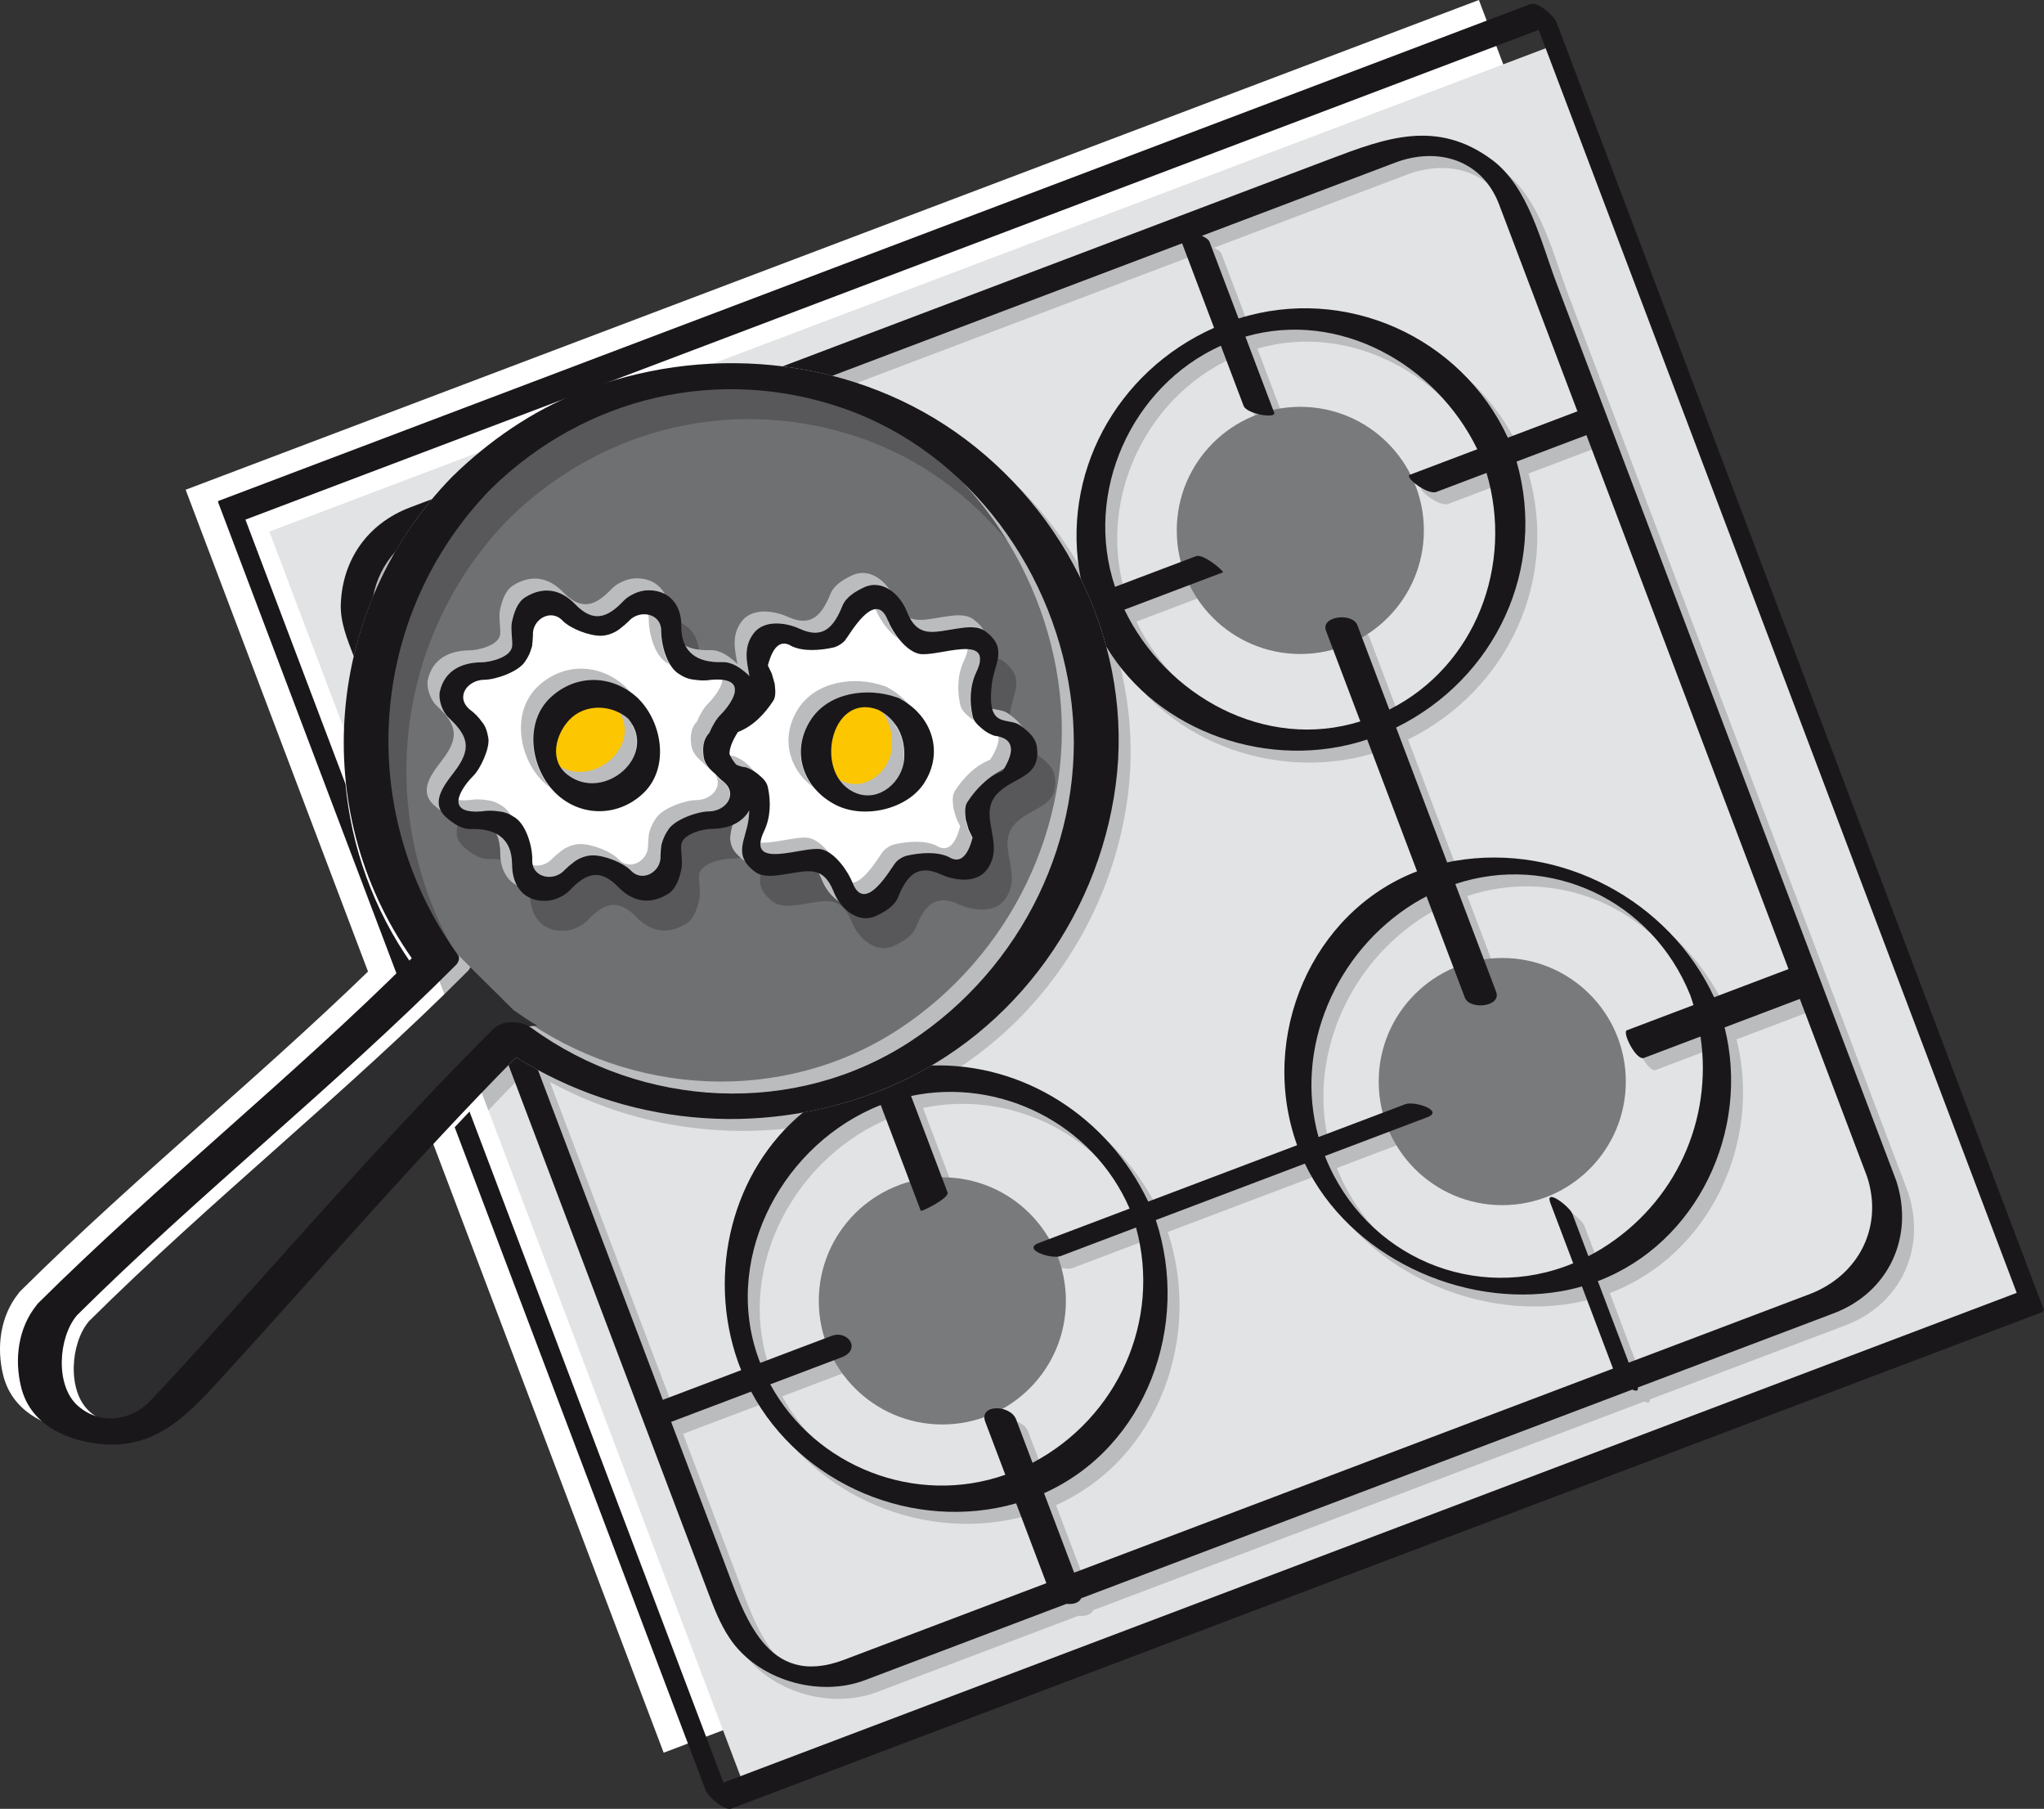 <?xml version="1.0" encoding="utf-8"?>
<!-- Generator: Adobe Illustrator 16.0.0, SVG Export Plug-In . SVG Version: 6.00 Build 0)  -->
<!DOCTYPE svg PUBLIC "-//W3C//DTD SVG 1.1//EN" "http://www.w3.org/Graphics/SVG/1.1/DTD/svg11.dtd">
<svg version="1.1" id="Layer_1" xmlns="http://www.w3.org/2000/svg" xmlns:xlink="http://www.w3.org/1999/xlink" x="0px" y="0px"
	 width="355.083px" height="314.149px" viewBox="0 0 355.083 314.149" enable-background="new 0 0 355.083 314.149"
	 xml:space="preserve">
<rect x="0" y="0" width="355.083" height="314.149" fill="#333333" stroke="none"/>
<g>
	<path fill="#FFFFFF" d="M186.987,277.258c-23.899,9.047-47.797,18.096-71.695,27.143c-18.928-49.992-37.854-99.984-56.78-149.979
		c-8.518-22.497-17.035-44.993-25.552-67.489c-0.23-0.611-0.462-1.223-0.693-1.834c-0.008-0.022-0.021-0.033-0.031-0.049
		c0.043-0.011,0.084-0.021,0.144-0.043c2.065-0.782,4.132-1.565,6.197-2.346c10.194-3.859,20.388-7.719,30.583-11.578
		C129.358,48.291,189.56,25.499,249.76,2.708L256.914,0c18.926,49.992,37.853,99.985,56.779,149.979
		c8.754,23.122,17.507,46.244,26.261,69.366C288.964,238.649,237.976,257.953,186.987,277.258z"/>
	<path fill="#FFFFFF" d="M162.805,72.912c-18.934-13.225-44.016-15.339-65.295-6.85c-8.28,3.303-15.702,8.435-22.06,14.644
		c-22.077,22.618-25.202,57.745-7.031,83.633c-20.881,20.799-44.017,39.191-64.921,59.932c-0.104,0.103-0.186,0.212-0.255,0.322
		c-3.206,3.953-3.896,9.415-2.682,14.27c1.504,6.021,6.915,8.833,12.621,9.703c10.638,1.621,16.413-5.002,22.794-11.997
		c16.789-18.403,33.071-37.29,50.574-55.024c18.757,11.752,41.953,14.002,62.803,5.96c22.488-8.673,38.178-29.499,41.344-53.188
		C193.889,110.431,182.329,86.55,162.805,72.912z"/>
	<path fill="#E2E3E4" d="M201.527,284.527c-23.899,9.048-47.798,18.096-71.695,27.144c-18.928-49.993-37.854-99.985-56.78-149.979
		c-8.518-22.496-17.035-44.993-25.551-67.488c-0.231-0.612-0.463-1.223-0.694-1.835c-0.008-0.022-0.021-0.033-0.031-0.048
		c0.043-0.011,0.084-0.021,0.144-0.044c2.065-0.781,4.131-1.564,6.197-2.347C63.31,86.07,73.504,82.211,83.7,78.353
		C143.899,55.561,204.1,32.77,264.3,9.979l7.153-2.709c18.926,49.993,37.853,99.985,56.779,149.979
		c8.754,23.122,17.507,46.244,26.262,69.367C303.504,245.92,252.516,265.224,201.527,284.527z"/>
	<g>
		<path fill="#BBBCBE" d="M78.337,175.652c2.168,5.728,4.336,11.455,6.505,17.183c1.848-1.934,3.703-3.861,5.575-5.772
			c7.54,19.917,15.08,39.834,22.621,59.75c4.003,10.575,8.007,21.15,12.011,31.726c1.068,2.822,2.06,5.46,3.754,8.015
			c4.839,7.291,15.455,10.38,23.504,7.332c11.68-4.422,23.361-8.845,35.043-13.267c1.121,0.138,2.197-0.17,2.541-0.962
			c31.915-12.083,63.831-24.166,95.748-36.248c0.628,0.3,1.072,0.287,0.963-0.365c7.765-2.941,15.53-5.88,23.296-8.82
			c3.578-1.354,7.155-2.708,10.731-4.062c9.598-3.634,14.036-13.345,10.864-23.015c-19.68-51.981-39.359-103.961-59.039-155.942
			c-2.68-7.079-4.852-16.694-11.228-21.405c-9.574-7.072-18.46-3.747-28.139-0.083c-29.645,11.224-59.289,22.447-88.934,33.67
			l-6.125,2.319c0.008,0.001,0.016,0.003,0.024,0.003c-7.824-0.982-15.816-0.63-23.571,0.991
			c-6.704,2.537-13.408,5.076-20.111,7.613c-4.989,2.922-9.586,6.504-13.728,10.549c-1.231,1.261-2.395,2.567-3.507,3.903
			c0.002-0.003,0.004-0.006,0.006-0.009c-1.273,0.482-2.546,0.964-3.818,1.446c-7.301,2.765-11.748,8.983-12.044,16.774
			c-0.121,3.17,1.138,6.179,2.256,9.092c0.003-0.01,0.005-0.02,0.009-0.031c-1.229,5.252-1.795,10.632-1.715,16.014
			c3.74,9.881,7.48,19.761,11.221,29.641c1.479,3.91,2.961,7.819,4.44,11.729c1.278-1.247,2.549-2.502,3.81-3.766
			c0.396-0.397,0.738-1.175,0.351-1.71c-0.014-0.019-0.026-0.039-0.04-0.058l2.178,2.158c-0.097,0.252-0.248,0.483-0.411,0.647
			C81.712,172.363,80.03,174.012,78.337,175.652z M66.896,105.654l0.004-0.008c0.542-2.879,1.865-5.567,3.843-7.742
			C69.285,100.416,68,103.004,66.896,105.654z M89.042,151.35c-0.052-0.385-0.083-0.782-0.085-1.195
			c-0.001-0.283-0.015-0.555-0.036-0.816c-0.008-0.093-0.023-0.177-0.033-0.267c-0.02-0.163-0.037-0.329-0.065-0.484
			c-0.019-0.105-0.046-0.203-0.067-0.305c-0.028-0.128-0.056-0.26-0.09-0.382c-0.031-0.11-0.07-0.211-0.106-0.316
			c-0.036-0.103-0.068-0.209-0.108-0.306c-0.045-0.11-0.098-0.21-0.146-0.314c-0.016-0.032-0.029-0.065-0.045-0.096
			c1.732,0.902,2.763,2.605,2.775,5.363c0.006,1.377,0.293,2.611,0.84,3.618C90.272,155.02,89.313,153.395,89.042,151.35z
			 M125.644,135.867c-0.542-0.392-1.014-0.853-1.452-1.345c-0.954-0.779-1.84-1.719-2.027-2.977c-0.3-2.02,0.15-3.25,0.982-4.152
			c0.541-1.277,1.273-2.48,1.889-3.072c0.691-0.669,2.381-2.635,2.545-4.174c4.52,0.511,0.736,5.051-0.394,6.143
			c-0.614,0.592-1.347,1.795-1.889,3.072c-0.831,0.902-1.282,2.132-0.981,4.151c0.187,1.259,1.073,2.198,2.027,2.978
			c0.438,0.492,0.91,0.953,1.451,1.345c2.546,2.185,0.388,5.149-2.594,5.164c-1.953,0.009-5.83,1.387-6.979,3.087
			c-0.696,1.032-0.908,1.522-1.265,2.752c-0.07,0.615-0.12,1.231-0.153,1.849c0.21,2.704-3.045,4.751-5.116,2.604
			c-1.389-1.438-4.61-2.648-6.627-2.659c-1.153-0.006-2.524,0.517-3.401,1.248c-0.513,0.389-1,0.807-1.463,1.253
			c-1.654,1.926-4.968,1.548-5.56-0.808c1.165,0.236,2.524-0.131,3.408-1.16c0.461-0.448,0.949-0.865,1.462-1.254
			c0.877-0.731,2.248-1.253,3.4-1.248c2.019,0.011,5.239,1.22,6.628,2.659c2.072,2.146,5.325,0.1,5.116-2.604
			c0.032-0.618,0.084-1.234,0.153-1.85c0.356-1.23,0.568-1.721,1.266-2.752c1.147-1.7,5.023-3.078,6.978-3.087
			C126.032,141.017,128.19,138.052,125.644,135.867z M131.48,151.601c-0.092-0.054-0.188-0.098-0.274-0.162
			c-0.18-0.133-0.329-0.264-0.484-0.395c-0.21-0.178-0.399-0.354-0.566-0.53c-0.002,0-0.002-0.001-0.003-0.003
			c-1.633-1.708-1.34-3.31-0.83-5.164c1.229-0.52,2.247-1.346,2.931-2.552c-0.021,0.426-0.052,0.848-0.093,1.248
			C131.846,147.104,130.195,149.317,131.48,151.601z M132.06,135.498c-0.128-0.048-0.254-0.098-0.382-0.147
			c-0.702-0.085-1.268-0.249-1.712-0.485c-0.453-0.54-0.794-1.068-1.045-1.602c0.196,0.043,0.382,0.092,0.604,0.119
			c0.128,0.048,0.254,0.098,0.382,0.147c0.582,0.239,1.114,0.555,1.596,0.947c0.533,0.446,1.065,0.894,1.429,1.464
			C132.656,135.773,132.366,135.624,132.06,135.498z M100.623,136.599c-0.514-0.401-0.902-0.858-1.203-1.346
			c5.952,3.335,13.797-3.468,10.323-9.352c0.522,0.273,1.019,0.598,1.467,0.985C116.528,133.266,106.959,141.557,100.623,136.599z
			 M97.76,123.17c-4.508,4.155-3.573,11.538,0.104,15.848c-0.659-0.463-1.287-0.999-1.864-1.625
			c-3.92-4.251-5.019-11.926-0.392-16.191c4.438-4.093,10.691-3.939,15.107,0.134c0.129,0.118,0.25,0.251,0.366,0.393
			c0.027,0.027,0.053,0.046,0.079,0.075c0.127,0.139,0.244,0.29,0.365,0.436C107.248,119.252,101.766,119.476,97.76,123.17z
			 M93.956,180.344c0.299-0.039,0.6-0.068,0.902-0.09c19.018,12.367,44.121,13.193,63.396,0.544
			c19.209-12.608,30.485-35.321,27.93-58.326c-1.038-9.343-4.199-18.409-9.085-26.385c0,0,0.001,0.001,0.001,0.001
			c-0.007-0.009-0.013-0.018-0.019-0.028c-0.408-0.665-0.828-1.32-1.261-1.97c-0.079-0.119-0.16-0.237-0.241-0.356
			c-0.368-0.547-0.746-1.088-1.131-1.623c-0.101-0.14-0.203-0.28-0.306-0.418c-0.383-0.524-0.775-1.042-1.177-1.554
			c-0.096-0.124-0.192-0.248-0.289-0.372c-0.458-0.576-0.924-1.142-1.4-1.701c-0.039-0.045-0.077-0.093-0.116-0.139
			c-0.698-0.813-1.422-1.605-2.161-2.382c10.68,10.161,17.621,24.238,19.262,39.004c2.556,23.004-8.721,45.718-27.93,58.325
			c-20.118,13.202-46.594,11.732-65.863-2.228C94.311,180.534,94.131,180.44,93.956,180.344z M155.665,121.21
			c0.13,0.03,0.251,0.069,0.354,0.12c0.154,0.059,0.277,0.134,0.385,0.216c1.352,0.737,2.499,1.68,3.407,2.766
			c-0.398-0.284-0.812-0.555-1.254-0.797c-0.108-0.082-0.232-0.157-0.386-0.216c-0.103-0.052-0.223-0.09-0.354-0.12
			c-5.082-1.779-11.856-0.875-14.957,4.014c-2.574,4.058-1.991,8.542,0.722,11.768c-4.444-3.146-6.03-8.763-2.875-13.736
			C143.807,120.336,150.582,119.433,155.665,121.21z M154.173,107.869c0.796-0.076,1.541,0.419,2.122,1.896
			c0.392,0.989,1.113,2.252,2.017,3.36C156.473,112.003,154.861,109.561,154.173,107.869z M171.037,126.428
			c0.073,0.331,0.216,0.609,0.382,0.872c-0.251-0.152-0.493-0.318-0.722-0.505c-0.775-0.65-1.58-1.283-1.812-2.336
			c-0.554-2.505-0.479-5.245,0.628-7.582c0.399-0.843,0.602-1.518,0.653-2.06c1.896,0.098,2.932,1.003,1.499,4.028
			C170.558,121.183,170.483,123.923,171.037,126.428z M168.442,111.229c-3.895,0.584-6.459,1.521-8.293-1.816
			c1.596,0.679,3.606,0.13,6.216-0.261c1.456-0.219,3.481-0.497,4.779,0.465c0.887,0.656,1.448,1.289,1.8,1.914
			C171.648,110.781,169.801,111.024,168.442,111.229z M164.72,148.926c1.874,1.198,3.259,0.086,4.155-3.335l-0.671-1.394
			c-0.182-0.591-0.351-1.185-0.51-1.783c-0.08-0.889-0.285-2.144,0.257-2.97c1.537-2.343,3.503-4.385,6.144-5.427
			c1.068-1.693,1.539-3.036,1.427-4.035c2.521,0.572,2.844,2.441,0.969,5.6c-0.142,0.078-0.282,0.16-0.426,0.239
			c-0.026,0.015-0.051,0.03-0.078,0.044c-0.184,0.103-0.367,0.206-0.551,0.315c-0.253,0.149-0.504,0.311-0.752,0.478
			c-0.072,0.049-0.143,0.099-0.213,0.149c-0.272,0.192-0.54,0.395-0.796,0.622c-0.034,0.03-0.062,0.061-0.095,0.092
			c-1.37,1.062-2.509,2.417-3.477,3.892c-0.542,0.827-0.337,2.082-0.258,2.97c0.16,0.597,0.33,1.191,0.511,1.783l0.671,1.394
			c-0.896,3.421-2.281,4.533-4.155,3.334c-2.104-0.967-5.007-0.704-7.203-0.221c-0.708,0.154-1.583,0.694-2.036,1.236
			c-0.798,0.953-5.252,9.048-7.425,3.537c-0.01-0.024-0.022-0.052-0.031-0.076c2.175-0.207,4.72-4.731,5.303-5.43
			c0.455-0.542,1.33-1.081,2.037-1.236C159.714,148.221,162.617,147.958,164.72,148.926z M174.431,125.133
			c0.944,0.241,2.002,0.265,2.784,0.842c0.09,0.065,0.18,0.135,0.271,0.202c0.779,0.585,1.59,1.26,2.11,2.103
			c-0.102-0.076-0.204-0.153-0.304-0.228C177.745,126.908,175.115,127.935,174.431,125.133z M155.391,125.809
			c2.736,1.743,3.973,4.704,3.767,7.971c-0.256,4.064-4.286,7.592-8.262,6.082c-1.308-0.497-2.3-1.342-3.014-2.378
			c0.271,0.152,0.556,0.293,0.861,0.409c3.976,1.51,8.007-2.018,8.262-6.081C157.147,129.572,156.618,127.472,155.391,125.809z
			 M147.809,158.648c-1.347-0.872-2.413-2.323-2.982-3.763c-0.176-0.443-0.36-0.82-0.551-1.166c1.033,0.439,1.896,1.389,2.628,3.243
			C147.13,157.536,147.439,158.108,147.809,158.648z M142.641,147.618c1.224,0.277,2.419,1.295,3.398,2.498
			c-0.406-0.248-0.824-0.435-1.246-0.529c-2.711-0.615-10.987,2.868-10.607-1.163C136.745,148.556,140.875,147.217,142.641,147.618z
			 M223.439,73.771c-1.669-4.409-3.338-8.817-5.007-13.224c16.303-4.712,33.13,4.808,40.278,19.554
			c-3.897,1.476-7.794,2.952-11.69,4.426c-1.056,0.401,3.053,3.569,4.575,2.993c2.909-1.101,5.816-2.202,8.726-3.304
			c4.754,16.06-1.946,33.564-16.891,41.102c-1.852-4.888-3.701-9.775-5.551-14.663c-0.851-2.243-6.421-1.594-5.445,0.982
			c1.985,5.243,3.97,10.486,5.956,15.729c-16.532,5.181-33.748-4.422-40.975-19.407c5.702-2.159,11.406-4.318,17.109-6.478
			c0.295-0.112-3.375-3.303-4.666-2.814c-4.692,1.777-9.384,3.553-14.076,5.329c-5.513-16.356,2.835-34.857,18.384-41.869
			l3.945,10.424C218.67,74.024,223.833,74.812,223.439,73.771z M194.251,114.347c0.001,0.005,0.003,0.01,0.005,0.015
			c8.994,15.048,28.644,21.693,45.323,16.151c2.89,7.629,5.777,15.259,8.666,22.889c-18.302,7.03-27.53,28.677-20.901,47.379
			c0.022,0.063,0.048,0.124,0.071,0.186c-8.625,3.267-17.248,6.531-25.873,9.797c-7.023-14.769-21.766-24.13-37.644-23.635
			c17.428-10.264,29.285-28.412,31.992-48.658C196.984,130.291,196.344,122.113,194.251,114.347z M261.989,174.34
			c-2.363-6.243-4.727-12.485-7.091-18.728c16.259-5.413,34.089,2.628,40.806,19.288c0.203,0.576,0.39,1.153,0.565,1.732
			c-3.856,1.459-7.712,2.919-11.567,4.379c-0.876,0.332,1.606,5.316,2.957,4.807c3.277-1.242,6.555-2.482,9.83-3.723
			c2.146,14.45-4.274,28.891-17.188,36.865c-0.753,0.465-1.517,0.884-2.284,1.282l-2.784-7.354
			c-0.483-1.277-4.854-4.601-3.826-1.887l3.967,10.481c-16.831,6.983-36.031-1.015-43.061-18.449
			c-0.026-0.062-0.045-0.125-0.07-0.187c5.938-2.248,11.875-4.496,17.812-6.744c2.938-1.111-2.216-2.869-3.861-2.247
			c-5.019,1.9-10.037,3.801-15.056,5.7c-4.321-15.431,3.012-32.205,16.579-40.583c0.718-0.443,1.445-0.845,2.175-1.227
			c2.22,5.857,4.438,11.716,6.654,17.574C257.395,177.565,262.963,176.917,261.989,174.34z M173.244,249.021
			c1.159,3.063,2.32,6.126,3.479,9.189c-15.562,5.474-33.036-1.39-40.834-15.706c4.136-1.565,8.273-3.132,12.41-4.698
			c3.444-1.305,1.146-4.818-1.809-3.699c-4.114,1.558-8.229,3.114-12.342,4.673c-6.773-17.247,3.041-36.726,19.314-44.107
			c0.536-0.243,1.073-0.47,1.615-0.682c2.316,6.12,4.633,12.241,6.951,18.362c0.092,0.24,5.029-2.205,4.659-3.184
			c-2.113-5.583-4.228-11.166-6.341-16.749c15.368-3.235,31.57,4.787,37.971,19.562c-5.271,1.996-10.541,3.991-15.811,5.986
			c-2.938,1.111,2.216,2.87,3.861,2.247c4.354-1.648,8.71-3.298,13.063-4.946c4.429,16.165-3.2,33.045-17.979,40.863
			c-0.946-2.506-1.896-5.012-2.845-7.517C177.609,245.975,172.065,245.908,173.244,249.021z M95.532,187.905
			c14.101,7.657,30.324,10.219,46.036,7.386c-12.259,10.094-16.766,27.848-11.271,43.35c0.168,0.472,0.351,0.934,0.536,1.395
			c-4.539,1.719-9.077,3.437-13.614,5.154C109.991,226.095,102.762,207,95.532,187.905z M170.881,281.945
			c-7.389,2.797-14.777,5.594-22.167,8.391c-13.507,5.114-17.338-7.754-20.886-17.123c-3.052-8.062-6.105-16.127-9.158-24.189
			c4.631-1.753,9.262-3.506,13.893-5.259c8.631,16.177,28.286,24.479,46.038,19.404c1.75,4.622,3.499,9.243,5.249,13.866
			C179.528,278.672,175.204,280.309,170.881,281.945z M268.26,245.078c-26.527,10.043-53.055,20.086-79.583,30.13
			c-1.741-4.601-3.484-9.201-5.226-13.801c17.794-7.975,25.467-29.145,19.418-47.438c8.628-3.267,17.256-6.533,25.885-9.8
			c7.701,16.071,27.177,25.154,44.467,22.175c1.258-0.218,2.479-0.507,3.67-0.848c1.802,4.756,3.604,9.513,5.403,14.269
			C277.616,241.537,272.939,243.308,268.26,245.078z M325.97,205.227c0.153,0.405,0.307,0.81,0.46,1.215
			c2.876,8.763-1.534,17.194-10.007,20.402c-3.053,1.156-6.106,2.312-9.16,3.469c-7.415,2.807-14.831,5.614-22.246,8.422
			c-1.787-4.718-3.573-9.438-5.36-14.156c17.29-6.57,26.514-26.163,22.016-44.066c4.355-1.648,8.712-3.298,13.067-4.947
			C318.484,185.452,322.227,195.34,325.97,205.227z M312.778,170.382c-4.309,1.631-8.617,3.263-12.926,4.895
			c-7.808-16.829-26.648-26.856-45.057-23.685c-0.445,0.076-0.879,0.175-1.317,0.268c-2.956-7.809-5.912-15.618-8.868-23.426
			c17.21-8.476,26.271-27.586,20.93-46.193c4.042-1.531,8.087-3.062,12.13-4.593C289.372,108.56,301.076,139.471,312.778,170.382z
			 M218.46,40.161c8.657-3.277,17.313-6.554,25.969-9.832c7.37-2.789,15.113-0.564,18.09,7.303c0.835,2.204,1.671,4.407,2.505,6.612
			c3.694,9.757,7.388,19.514,11.082,29.271c-4.03,1.524-8.06,3.052-12.09,4.576c-8.142-17.593-28.299-26.531-46.776-20.699
			c-1.678-4.433-3.356-8.866-5.035-13.3c-0.159-0.414-0.686-0.772-1.347-1.053L218.46,40.161z M146.672,67.34
			c20.253-7.667,40.506-15.335,60.76-23.003c1.85,4.892,3.702,9.782,5.553,14.672c-17.109,7.636-26.721,25.55-23.157,43.6
			l0.009,0.021c-4.951-10.123-12.475-19.022-21.839-25.562c-6.633-4.633-14.021-7.896-21.734-9.825
			C146.399,67.276,146.537,67.305,146.672,67.34z M121.542,114.382L121.542,114.382c1.095,0.463,2.426,0.652,3.941,0.609
			c1.667-0.048,3.099,0.983,4.28,2.006c0.162,0.141,0.295,0.284,0.424,0.427c-0.434-2.417-1.109-4.947,0.702-7.392
			c1.843-2.487,5.692-1.912,8.04-0.83c4.116,1.896,5.954-0.385,7.415-3.988c0.628-1.547,2.288-2.513,3.699-3.183
			c2.647-1.258,5.115,0.322,6.573,2.451c-1.301-0.844-2.865-1.149-4.496-0.374c-1.411,0.669-3.072,1.635-3.699,3.182
			c-1.462,3.604-3.299,5.884-7.415,3.988c-2.347-1.082-6.197-1.657-8.04,0.83c-1.812,2.445-1.136,4.975-0.702,7.392
			c-0.129-0.144-0.262-0.288-0.424-0.427c-1.182-1.023-2.613-2.055-4.28-2.007c-3.03,0.086-5.337-0.743-6.43-2.881
			C121.264,114.258,121.401,114.322,121.542,114.382z M117.731,117.069c-2.017-1.362-2.947-5.113-2.958-7.372
			c0.009-0.314-0.032-0.598-0.098-0.863c1.261,0.256,2.297,1.215,2.25,2.832c0.007,1.668,0.521,4.146,1.601,5.878
			C118.261,117.404,117.997,117.25,117.731,117.069z M81.569,135.34c-1.335,1.951-4.284,4.885-2.926,7.503
			c-0.386-0.272-0.753-0.566-1.096-0.864c-3.325-2.877,0.397-6.457,1.944-8.716c2.572-3.755,1.414-5.826-1.661-8.729
			c-0.968-0.913-1.73-3.086-1.423-4.434c0.825-3.619,3.76-5.059,7.276-5.074c1.283-0.006,5.104-0.801,5.285-2.825
			c0.097-1.098-0.296-3.034-0.024-4.235c0.335-1.483,0.884-3.341,2.279-4.218c3.095-1.947,6.144-1.46,8.677,1.165
			c3.114,3.227,5.537,2.5,8.436-0.568c0.889-0.941,2.566-1.714,3.853-1.807c2.521-0.182,4.393,0.895,5.38,2.706
			c-0.916-0.485-2.025-0.722-3.303-0.629c-1.286,0.092-2.964,0.866-3.852,1.806c-2.899,3.069-5.322,3.796-8.438,0.57
			c-2.533-2.626-5.581-3.113-8.676-1.166c-1.396,0.877-1.943,2.734-2.279,4.218c-0.272,1.202,0.121,3.138,0.024,4.235
			c-0.182,2.024-4.002,2.819-5.284,2.825c-3.518,0.016-6.452,1.455-7.277,5.074c-0.308,1.348,0.455,3.521,1.423,4.434
			C82.983,129.515,84.141,131.586,81.569,135.34z M81.731,141.016c0.516,0.059,1.132,0.067,1.88,0.01
			c1.001-0.163,2.002-0.159,3.001,0.011c1.109,0.1,1.93,0.488,2.82,1.09c0.517,0.349,0.966,0.875,1.353,1.491
			c-0.614-0.325-1.247-0.542-2.021-0.612c-0.999-0.17-2-0.174-3.002-0.011C82.478,143.247,81.597,142.273,81.731,141.016z"/>
		<path fill="#BBBCBE" d="M328.233,157.249c-18.927-49.994-37.854-99.986-56.779-149.979l-1.817,0.688
			c18.84,49.765,37.68,99.527,56.52,149.292c8.754,23.122,17.508,46.244,26.261,69.367
			c-50.988,19.304-101.978,38.607-152.967,57.911c-23.294,8.818-46.586,17.638-69.879,26.456c0.088,0.229,0.174,0.458,0.261,0.688
			c23.897-9.048,47.796-18.096,71.695-27.144c50.989-19.304,101.978-38.607,152.968-57.911
			C345.74,203.493,336.987,180.371,328.233,157.249z"/>
	</g>
	<circle fill="#797A7C" cx="225.89" cy="92.119" r="21.464"/>
	<circle fill="#797A7C" cx="260.971" cy="187.84" r="21.464"/>
	<circle fill="#797A7C" cx="163.704" cy="225.932" r="21.464"/>
	<g>
		<path fill="#1A171B" d="M355.082,227.55c-19.458-51.396-38.914-102.789-58.372-154.184c-8.777-23.186-17.557-46.372-26.333-69.558
			c-0.386-1.017-3.258-3.573-4.46-3.118c-51.083,19.34-102.166,38.68-153.25,58.019c-24.855,9.409-49.708,18.819-74.562,28.229
			c-0.181,0.022-0.25,0.122-0.21,0.298c10.416,27.513,20.833,55.027,31.249,82.541c0.793-0.778,1.604-1.539,2.393-2.323
			c-6.697-9.542-10.492-20.339-11.521-31.301c-5.556-14.676-11.113-29.353-16.669-44.027c-0.23-0.611-0.462-1.224-0.693-1.834
			c-0.009-0.023-0.021-0.034-0.032-0.049c0.043-0.011,0.085-0.021,0.144-0.044c2.066-0.781,4.132-1.564,6.198-2.347
			c10.194-3.859,20.389-7.718,30.583-11.577c60.2-22.792,120.401-45.583,180.601-68.375c2.385-0.902,4.77-1.805,7.153-2.708
			c18.927,49.993,37.854,99.985,56.78,149.979c8.754,23.122,17.508,46.244,26.262,69.367
			c-50.989,19.304-101.979,38.608-152.968,57.911c-23.899,9.048-47.797,18.096-71.695,27.144
			c-14.708-38.847-29.414-77.693-44.12-116.54c-0.86,0.904-1.717,1.813-2.572,2.722c5.76,15.215,11.521,30.43,17.28,45.645
			c8.778,23.186,17.558,46.372,26.335,69.559c0.384,1.016,3.256,3.572,4.458,3.117c51.085-19.34,102.167-38.68,153.251-58.02
			c24.854-9.408,49.709-18.818,74.562-28.229c0.102-0.038,0.098-0.158,0.027-0.322C355.02,227.559,355.089,227.569,355.082,227.55z"
			/>
		<g>
			<path fill="#1A171B" d="M329.417,205.068c-19.68-51.981-39.359-103.961-59.039-155.941c-2.68-7.08-4.852-16.695-11.229-21.405
				c-9.574-7.073-18.459-3.749-28.138-0.084c-29.645,11.223-59.289,22.447-88.934,33.67c-2.042,0.773-4.084,1.546-6.125,2.319
				c2.913,0.364,5.801,0.907,8.643,1.636c20.254-7.667,40.506-15.335,60.76-23.003c1.85,4.891,3.702,9.782,5.553,14.672
				c-17.108,7.636-26.722,25.55-23.157,43.6c1.844,3.769,3.336,7.703,4.428,11.753c8.995,15.047,28.645,21.693,45.324,16.151
				c2.89,7.63,5.777,15.26,8.667,22.89c-18.303,7.03-27.532,28.676-20.903,47.378c0.023,0.063,0.05,0.123,0.072,0.186
				c-8.625,3.266-17.248,6.531-25.873,9.797c-7.023-14.769-21.766-24.13-37.645-23.635c-2.963,1.744-6.083,3.27-9.351,4.529
				c-4.248,1.638-8.593,2.842-12.979,3.633c-12.26,10.093-16.767,27.848-11.271,43.351c0.168,0.472,0.351,0.934,0.536,1.396
				c-4.539,1.718-9.076,3.436-13.613,5.153c-7.229-19.095-14.458-38.19-21.688-57.283c-1.281-0.696-2.545-1.431-3.788-2.209
				c-0.446,0.451-0.883,0.912-1.326,1.365c7.539,19.917,15.08,39.833,22.621,59.75c4.004,10.575,8.007,21.151,12.011,31.726
				c1.067,2.822,2.06,5.46,3.754,8.014c4.839,7.292,15.455,10.38,23.504,7.334c11.68-4.423,23.362-8.846,35.043-13.268
				c1.121,0.138,2.197-0.17,2.54-0.961c31.916-12.084,63.832-24.167,95.749-36.249c0.628,0.3,1.072,0.286,0.963-0.365
				c7.765-2.94,15.53-5.88,23.296-8.82c3.578-1.354,7.155-2.708,10.73-4.062C328.15,224.449,332.589,214.738,329.417,205.068z
				 M210.127,42.017c-0.159-0.416-0.686-0.773-1.347-1.054l7.604-2.878c8.656-3.278,17.312-6.554,25.968-9.833
				c7.37-2.789,15.114-0.564,18.09,7.303c0.835,2.204,1.672,4.408,2.505,6.612c3.694,9.757,7.388,19.514,11.082,29.271
				c-4.03,1.525-8.06,3.051-12.089,4.576c-8.143-17.593-28.301-26.53-46.777-20.698C213.485,50.883,211.806,46.449,210.127,42.017z
				 M235.802,108.577c-0.851-2.242-6.421-1.594-5.445,0.982c1.985,5.243,3.97,10.486,5.956,15.729
				c-16.532,5.181-33.748-4.422-40.975-19.407c5.702-2.16,11.406-4.32,17.109-6.479c0.295-0.112-3.374-3.302-4.666-2.813
				c-4.692,1.776-9.383,3.552-14.076,5.328c-5.513-16.356,2.835-34.857,18.383-41.868l3.946,10.424
				c0.558,1.473,5.721,2.261,5.327,1.219c-1.669-4.409-3.338-8.817-5.006-13.225c16.303-4.712,33.13,4.809,40.277,19.554
				c-3.897,1.476-7.794,2.952-11.69,4.427c-1.056,0.4,3.053,3.568,4.575,2.992c2.909-1.101,5.816-2.202,8.725-3.304
				c4.755,16.059-1.945,33.563-16.89,41.102C239.501,118.353,237.651,113.465,235.802,108.577z M242.532,126.356
				c17.211-8.477,26.271-27.586,20.93-46.193c4.043-1.531,8.088-3.062,12.131-4.593c11.703,30.912,23.406,61.823,35.108,92.734
				c-4.309,1.631-8.617,3.263-12.926,4.895c-7.808-16.829-26.648-26.856-45.057-23.685c-0.446,0.076-0.88,0.175-1.317,0.269
				C248.446,141.975,245.489,134.164,242.532,126.356z M245.638,156.897c0.718-0.443,1.444-0.845,2.175-1.228
				c2.219,5.858,4.438,11.717,6.654,17.575c0.85,2.243,6.42,1.595,5.444-0.982c-2.364-6.243-4.728-12.485-7.091-18.728
				c16.259-5.414,34.088,2.627,40.806,19.288c0.203,0.576,0.391,1.153,0.565,1.732c-3.856,1.46-7.713,2.919-11.568,4.38
				c-0.875,0.331,1.607,5.316,2.958,4.805c3.277-1.241,6.555-2.481,9.831-3.723c2.145,14.451-4.275,28.892-17.189,36.866
				c-0.753,0.466-1.517,0.884-2.284,1.283l-2.784-7.354c-0.483-1.277-4.854-4.601-3.826-1.887l3.968,10.48
				c-16.832,6.985-36.032-1.014-43.062-18.448c-0.025-0.062-0.045-0.125-0.07-0.187c5.938-2.248,11.875-4.496,17.812-6.743
				c2.938-1.112-2.217-2.87-3.862-2.248c-5.018,1.9-10.038,3.801-15.056,5.7C224.738,182.05,232.071,165.275,245.638,156.897z
				 M151.387,192.596c0.535-0.243,1.073-0.47,1.613-0.682c2.317,6.12,4.634,12.241,6.952,18.361
				c0.092,0.241,5.028-2.205,4.659-3.183c-2.113-5.583-4.228-11.167-6.341-16.749c15.368-3.234,31.57,4.787,37.971,19.562
				c-5.271,1.994-10.541,3.99-15.812,5.985c-2.937,1.112,2.217,2.87,3.861,2.247c4.354-1.648,8.711-3.298,13.064-4.946
				c4.429,16.165-3.199,33.045-17.979,40.863c-0.947-2.506-1.897-5.012-2.846-7.517c-1-2.643-6.544-2.707-5.365,0.405
				c1.159,3.063,2.32,6.126,3.479,9.189c-15.562,5.474-33.036-1.39-40.834-15.706c4.137-1.565,8.273-3.132,12.411-4.697
				c3.443-1.306,1.145-4.819-1.811-3.7c-4.113,1.558-8.227,3.114-12.341,4.673C125.297,219.455,135.113,199.978,151.387,192.596z
				 M168.804,279.867c-7.388,2.798-14.777,5.595-22.167,8.393c-13.507,5.113-17.338-7.756-20.886-17.125
				c-3.052-8.062-6.105-16.125-9.158-24.188c4.631-1.753,9.262-3.506,13.893-5.259c8.631,16.177,28.286,24.479,46.038,19.404
				c1.75,4.622,3.499,9.244,5.25,13.865C177.451,276.595,173.126,278.231,168.804,279.867z M266.182,243.001
				c-26.526,10.043-53.054,20.086-79.582,30.13c-1.742-4.601-3.484-9.201-5.226-13.801c17.794-7.975,25.467-29.145,19.418-47.438
				c8.628-3.267,17.256-6.533,25.885-9.8c7.7,16.071,27.177,25.154,44.467,22.175c1.259-0.218,2.478-0.507,3.67-0.849
				c1.803,4.757,3.603,9.514,5.403,14.27C275.54,239.459,270.862,241.23,266.182,243.001z M314.346,224.767
				c-3.053,1.155-6.107,2.312-9.16,3.469c-7.415,2.807-14.831,5.614-22.246,8.422c-1.787-4.718-3.573-9.438-5.36-14.156
				c17.29-6.57,26.515-26.163,22.017-44.065c4.354-1.649,8.711-3.299,13.067-4.948c3.743,9.888,7.485,19.774,11.229,29.661
				c0.153,0.406,0.307,0.811,0.46,1.216C327.229,213.127,322.819,221.559,314.346,224.767z"/>
			<path fill="#1A171B" d="M64.823,103.569c0.542-2.879,1.865-5.567,3.843-7.742c1.853-3.189,3.985-6.252,6.4-9.148
				c-1.273,0.481-2.546,0.963-3.819,1.445c-7.3,2.764-11.747,8.983-12.043,16.774c-0.121,3.17,1.138,6.179,2.256,9.093
				C62.288,110.445,63.408,106.959,64.823,103.569z"/>
		</g>
	</g>
	<g>
		<g>
			<path fill="#6F7072" d="M184.106,120.395c-2.53-22.765-17.648-43.908-39.669-51.555c-21.646-7.518-44.816-2.045-61.168,13.927
				c-21.511,22.036-23.798,56.142-5.771,81.024l12.814,12.702c19.271,13.961,45.745,15.43,65.863,2.228
				C175.385,166.113,186.662,143.399,184.106,120.395z M171.599,135.351c-4.407,3.911,1.253,8.909-2.218,13.593
				c-1.844,2.488-5.691,1.912-8.041,0.831c-4.113-1.894-5.953,0.383-7.413,3.986c-0.626,1.548-2.288,2.514-3.698,3.184
				c-3.321,1.579-6.359-1.303-7.479-4.136c-1.863-4.719-4.545-3.627-8.842-2.982c-1.456,0.219-3.48,0.497-4.779-0.465
				c-4.117-3.048-1.523-5.57-1.124-9.473c0.042-0.401,0.072-0.822,0.094-1.249c-1.278,2.26-3.713,3.22-6.549,3.233
				c-1.282,0.006-5.103,0.803-5.283,2.827c-0.099,1.097,0.297,3.033,0.023,4.235c-0.336,1.482-0.886,3.339-2.281,4.217
				c-3.095,1.947-6.143,1.46-8.676-1.166c-3.112-3.226-5.538-2.501-8.435,0.568c-0.913,0.967-2.527,1.712-3.852,1.807
				c-4.005,0.29-6.149-2.465-6.167-6.284c-0.021-4.609-2.865-6.291-7.13-6.168c-1.666,0.047-3.098-0.983-4.28-2.007
				c-3.324-2.877,0.399-6.457,1.945-8.716c2.572-3.755,1.414-5.826-1.661-8.729c-0.968-0.913-1.73-3.086-1.423-4.434
				c0.824-3.619,3.76-5.059,7.277-5.074c1.281-0.006,5.103-0.801,5.284-2.825c0.097-1.099-0.296-3.033-0.024-4.235
				c0.335-1.483,0.884-3.341,2.279-4.218c3.095-1.947,6.143-1.46,8.677,1.166c3.114,3.226,5.537,2.5,8.437-0.569
				c0.888-0.94,2.565-1.713,3.852-1.806c3.91-0.281,6.274,2.455,6.164,6.287c0.022,4.61,2.866,6.288,7.131,6.166
				c1.667-0.047,3.099,0.984,4.28,2.007c0.162,0.141,0.294,0.284,0.424,0.427c-0.434-2.417-1.109-4.946,0.702-7.392
				c1.843-2.487,5.692-1.912,8.04-0.831c4.116,1.896,5.954-0.384,7.415-3.988c0.628-1.546,2.288-2.513,3.699-3.183
				c3.32-1.577,6.361,1.303,7.478,4.138c1.865,4.718,4.545,3.625,8.843,2.981c1.456-0.218,3.48-0.497,4.779,0.465
				c4.115,3.049,1.523,5.57,1.124,9.473c-0.127,1.229-0.213,2.641,0.06,3.875c0.646,2.924,3.322,1.854,4.888,3.011
				c1.224,0.904,2.649,2.005,2.894,3.643C178.811,132.782,174.563,132.719,171.599,135.351z"/>
			<g>
				<path fill="#58585A" d="M174.26,114.809c-0.938-0.694-2.252-0.74-3.459-0.63c-0.247,0.872-0.505,1.804-0.61,2.833
					c-0.127,1.229-0.213,2.641,0.06,3.875c0.646,2.924,3.322,1.854,4.888,3.011c0.089,0.065,0.179,0.135,0.271,0.202
					C175.869,120.302,178.311,117.81,174.26,114.809z"/>
				<path fill="#58585A" d="M183.224,134.811c-0.243-1.638-1.67-2.738-2.894-3.643c-0.7-0.519-1.625-0.591-2.488-0.774
					c-0.919,2.492-3.958,2.928-6.243,4.957c-4.407,3.911,1.253,8.909-2.218,13.593c-1.844,2.488-5.691,1.912-8.041,0.831
					c-4.113-1.894-5.953,0.383-7.413,3.986c-0.626,1.548-2.288,2.514-3.698,3.184c-3.321,1.579-6.359-1.303-7.479-4.136
					c-1.863-4.719-4.545-3.627-8.842-2.982c-0.406,0.061-0.855,0.124-1.32,0.166c-0.689,2.435-1.297,4.396,1.734,6.64
					c1.299,0.961,3.322,0.684,4.778,0.465c4.297-0.646,6.979-1.737,8.843,2.981c1.119,2.834,4.158,5.715,7.479,4.137
					c1.411-0.671,3.072-1.636,3.699-3.185c1.461-3.603,3.299-5.88,7.413-3.985c2.349,1.08,6.196,1.656,8.041-0.831
					c3.47-4.685-2.188-9.683,2.217-13.593C179.756,139.989,184.003,140.052,183.224,134.811z"/>
				<path fill="#58585A" d="M128.004,139.889c0.042-0.401,0.072-0.822,0.094-1.249c-1.278,2.26-3.713,3.22-6.549,3.233
					c-1.282,0.006-5.103,0.803-5.283,2.827c-0.099,1.097,0.297,3.033,0.023,4.235c-0.336,1.482-0.886,3.339-2.281,4.217
					c-3.095,1.947-6.143,1.46-8.676-1.166c-3.112-3.226-5.538-2.501-8.435,0.568c-0.913,0.967-2.527,1.712-3.852,1.807
					c-0.361,0.026-0.702,0.02-1.032-0.003c0.034,0.315,0.057,0.641,0.059,0.989c0.017,3.819,2.162,6.573,6.166,6.284
					c1.324-0.096,2.939-0.84,3.853-1.807c2.896-3.069,5.321-3.794,8.434-0.569c2.534,2.626,5.582,3.113,8.677,1.166
					c1.396-0.877,1.945-2.734,2.28-4.217c0.273-1.202-0.121-3.138-0.023-4.235c0.181-2.023,4.001-2.82,5.284-2.826
					c0.659-0.003,1.296-0.063,1.904-0.173C125.249,146.094,127.623,143.622,128.004,139.889z"/>
				<path fill="#58585A" d="M121.415,112.815c-0.333-2.858-2.184-4.875-5.08-5.079C116.668,110.903,118.565,112.432,121.415,112.815
					z"/>
				<path fill="#58585A" d="M175.022,94.012c-7.02-11.459-17.6-20.662-30.585-25.172c-21.646-7.518-44.816-2.045-61.168,13.927
					c-21.511,22.036-23.798,56.142-5.771,81.024l1.441,1.43c-13.802-24.171-10.352-54.825,9.521-75.184
					c16.352-15.971,39.523-21.444,61.169-13.927C159.732,79.617,168.374,85.971,175.022,94.012z"/>
				<path fill="#58585A" d="M80.162,141.907c-0.991,1.732-1.407,3.614,0.501,5.266c1.183,1.022,2.613,2.054,4.28,2.006
					c0.718-0.021,1.392,0.015,2.021,0.102c-0.052-0.388-0.082-0.787-0.085-1.203C86.859,143.62,84.194,141.905,80.162,141.907z"/>
			</g>
			<g>
				<path fill="#FFFFFF" d="M123.567,133.79c-0.542-0.391-1.014-0.852-1.452-1.345c-0.954-0.779-1.84-1.718-2.027-2.976
					c-0.3-2.021,0.15-3.25,0.982-4.152c0.541-1.277,1.273-2.48,1.888-3.072c1.259-1.215,5.818-6.716-1.485-6.152
					c-1.001,0.163-2.003,0.159-3.001-0.012c-1.107-0.099-1.93-0.486-2.818-1.088c-2.016-1.362-2.946-5.114-2.957-7.372
					c0.089-3.111-3.817-3.813-5.657-1.671c-0.463,0.447-0.95,0.865-1.463,1.255c-0.877,0.73-2.247,1.253-3.401,1.248
					c-2.018-0.011-5.238-1.22-6.628-2.659c-2.072-2.147-5.325-0.099-5.117,2.605c-0.03,0.618-0.081,1.234-0.152,1.849
					c-0.355,1.231-0.567,1.721-1.266,2.753c-1.148,1.699-5.021,3.076-6.977,3.086c-2.981,0.013-5.141,2.979-2.595,5.164
					c0.824,0.595,1.529,1.308,2.115,2.137c0.71,0.854,0.914,1.727,1.115,2.766c0.342,1.77-1.383,5.447-2.621,6.644
					c-1.258,1.214-5.822,6.714,1.484,6.151c1.001-0.163,2.002-0.159,3.001,0.011c1.108,0.1,1.929,0.488,2.819,1.089
					c1.972,1.333,3.019,5.142,2.955,7.372c-0.086,3.112,3.82,3.812,5.66,1.67c0.461-0.447,0.949-0.865,1.463-1.254
					c0.876-0.731,2.247-1.252,3.4-1.248c2.018,0.011,5.238,1.22,6.627,2.659c2.072,2.146,5.325,0.1,5.117-2.604
					c0.032-0.618,0.083-1.234,0.152-1.85c0.356-1.229,0.568-1.721,1.266-2.752c1.148-1.7,5.023-3.078,6.978-3.088
					C123.954,138.939,126.113,135.975,123.567,133.79z M109.475,135.917c-4.539,4.186-11.316,3.992-15.553-0.602
					c-3.92-4.251-5.019-11.926-0.392-16.191c4.438-4.093,10.691-3.939,15.108,0.134c0.127,0.119,0.249,0.251,0.365,0.393
					c0.027,0.027,0.053,0.046,0.079,0.074C113.004,123.977,114.1,131.651,109.475,135.917z"/>
				<path fill="#FCC600" d="M96.393,132.552c-3.156-2.47-2.053-6.885,0.29-9.427c2.728-2.958,7.416-2.775,10.296-0.284
					C112.298,129.22,102.73,137.511,96.393,132.552z"/>
				<path fill="#FFFFFF" d="M170.596,125.813c-0.126-0.05-0.254-0.099-0.38-0.147c-0.582-0.24-1.114-0.556-1.597-0.948
					c-0.775-0.65-1.58-1.284-1.812-2.336c-0.554-2.504-0.479-5.246,0.629-7.582c3.365-7.108-6.878-2.525-9.955-3.223
					c-2.352-0.532-4.6-3.795-5.414-5.858c-2.173-5.517-6.629,2.583-7.426,3.535c-0.454,0.542-1.33,1.081-2.035,1.237
					c-2.197,0.484-5.103,0.747-7.203-0.221c-1.875-1.198-3.26-0.086-4.155,3.335c0.224,0.464,0.446,0.93,0.67,1.395
					c0.183,0.591,0.353,1.185,0.511,1.782c0.08,0.89,0.285,2.144-0.258,2.971c-1.535,2.343-3.503,4.385-6.143,5.424
					c-0.999,1.583-1.478,2.86-1.445,3.837c0.252,0.604,0.644,1.196,1.154,1.806c0.444,0.236,1.01,0.401,1.712,0.485
					c0.128,0.049,0.254,0.099,0.382,0.147c0.582,0.239,1.113,0.556,1.596,0.947c0.777,0.65,1.58,1.283,1.812,2.337
					c0.552,2.502,0.479,5.247-0.626,7.581c-3.37,7.11,6.876,2.526,9.952,3.224c2.353,0.532,4.601,3.795,5.415,5.859
					c2.174,5.511,6.627-2.583,7.424-3.537c0.455-0.542,1.33-1.082,2.037-1.236c2.197-0.483,5.1-0.746,7.203,0.222
					c1.874,1.197,3.258,0.086,4.155-3.335l-0.67-1.393c-0.182-0.592-0.352-1.186-0.511-1.783c-0.08-0.889-0.285-2.144,0.257-2.971
					c1.537-2.343,3.503-4.385,6.145-5.427C174.345,128.25,173.871,126.208,170.596,125.813z M158.431,133.971
					c-2.952,4.654-10.464,6.323-15.312,3.895c-5.649-2.83-8.004-9.179-4.49-14.718c3.102-4.889,9.876-5.793,14.958-4.014
					c0.131,0.03,0.252,0.067,0.354,0.119c0.154,0.059,0.278,0.134,0.385,0.216C159.69,122.393,161.861,128.562,158.431,133.971z"/>
				<path fill="#FCC600" d="M154.929,129.735c-0.257,4.063-4.287,7.591-8.263,6.081c-7.695-2.923-4.652-17.699,3.727-14.515
					C153.683,122.95,155.154,126.168,154.929,129.735z"/>
			</g>
			<path fill="#2D2C2F" d="M89.275,175.455l-7.559-7.491c-0.098,0.253-0.251,0.486-0.415,0.653
				c-21.111,21.166-44.614,39.782-65.817,60.815c-0.005,0.006-0.008,0.011-0.013,0.016c-3.262,3.778-3.885,12.252,0.163,15.771
				c3.835,3.334,9.124,2.665,12.482-0.842c5.676-5.925,11.11-12.085,16.591-18.188c14.1-15.697,28.098-31.505,43.036-46.416
				c0.972-0.971,3.375-1.556,5.591-1.633C91.951,177.303,90.594,176.411,89.275,175.455z"/>
			<path fill="#1A171B" d="M165.92,74.989c-18.934-13.224-44.016-15.338-65.295-6.849c-8.28,3.302-15.701,8.435-22.059,14.644
				c-22.078,22.617-25.202,57.744-7.031,83.633c-20.881,20.799-44.018,39.19-64.92,59.931c-0.105,0.104-0.186,0.212-0.257,0.322
				c-3.205,3.953-3.895,9.415-2.681,14.27c1.504,6.021,6.915,8.834,12.621,9.704c10.637,1.621,16.412-5.003,22.794-11.997
				c16.79-18.403,33.071-37.29,50.573-55.025c18.757,11.752,41.953,14.003,62.804,5.961c22.487-8.674,38.177-29.5,41.343-53.188
				C197.005,112.508,185.445,88.627,165.92,74.989z M158.253,180.798C138.135,194,111.661,192.531,92.39,178.57
				c-1.813-1.313-5.026-1.528-6.724,0.165c-14.938,14.911-28.937,30.72-43.036,46.417c-5.481,6.103-10.915,12.262-16.591,18.187
				c-3.359,3.508-8.647,4.177-12.481,0.843c-4.049-3.52-3.425-11.994-0.164-15.772c0.005-0.005,0.009-0.01,0.013-0.015
				c21.203-21.033,44.706-39.65,65.817-60.816c0.396-0.397,0.739-1.176,0.352-1.71c-18.027-24.882-15.739-58.988,5.771-81.024
				c16.352-15.972,39.522-21.444,61.168-13.927c22.021,7.647,37.139,28.791,39.669,51.555
				C188.739,145.477,177.462,168.189,158.253,180.798z"/>
			<path fill="#1A171B" d="M140.997,154.919C140.775,154.805,140.878,154.826,140.997,154.919L140.997,154.919z"/>
			<path fill="#1A171B" d="M111.157,121.619c-0.116-0.141-0.237-0.274-0.365-0.392c-4.418-4.074-10.67-4.227-15.108-0.134
				c-4.627,4.265-3.528,11.94,0.392,16.191c4.235,4.593,11.014,4.787,15.552,0.601c4.626-4.266,3.53-11.94-0.392-16.191
				C111.209,121.665,111.183,121.646,111.157,121.619z M98.545,134.521c-3.156-2.471-2.053-6.885,0.29-9.427
				c2.729-2.958,7.416-2.775,10.297-0.284C114.451,131.188,104.882,139.479,98.545,134.521z M156.479,121.438
				c-0.108-0.082-0.232-0.157-0.386-0.216c-0.103-0.052-0.224-0.089-0.354-0.12c-5.082-1.777-11.856-0.874-14.957,4.015
				c-3.515,5.539-1.16,11.887,4.489,14.718c4.85,2.429,12.359,0.759,15.312-3.895C164.013,130.53,161.841,124.361,156.479,121.438z
				 M157.081,131.704c-0.255,4.063-4.285,7.591-8.262,6.08c-7.694-2.922-4.652-17.698,3.727-14.514
				C155.835,124.918,157.306,128.137,157.081,131.704z M180.109,129.617c-0.245-1.638-1.67-2.738-2.894-3.643
				c-1.565-1.157-4.242-0.087-4.888-3.011c-0.272-1.234-0.187-2.646-0.06-3.875c0.399-3.902,2.992-6.424-1.124-9.473
				c-1.298-0.962-3.323-0.684-4.779-0.465c-4.298,0.645-6.978,1.737-8.843-2.981c-1.116-2.835-4.157-5.715-7.478-4.138
				c-1.411,0.67-3.071,1.636-3.699,3.183c-1.461,3.604-3.299,5.884-7.415,3.988c-2.348-1.082-6.197-1.657-8.04,0.83
				c-1.812,2.445-1.136,4.975-0.702,7.392c-0.129-0.144-0.262-0.286-0.424-0.427c-1.182-1.023-2.613-2.054-4.28-2.006
				c-4.265,0.122-7.108-1.558-7.13-6.167c0.109-3.833-2.254-6.568-6.165-6.287c-1.286,0.093-2.964,0.866-3.853,1.807
				c-2.898,3.068-5.321,3.795-8.436,0.568c-2.533-2.625-5.582-3.112-8.677-1.165c-1.396,0.877-1.944,2.734-2.279,4.218
				c-0.271,1.202,0.121,3.137,0.024,4.235c-0.182,2.024-4.002,2.819-5.285,2.825c-3.517,0.016-6.451,1.455-7.276,5.074
				c-0.308,1.348,0.455,3.521,1.423,4.434c3.075,2.903,4.233,4.975,1.661,8.729c-1.547,2.259-5.27,5.839-1.944,8.716
				c1.182,1.023,2.613,2.055,4.279,2.006c4.264-0.123,7.107,1.559,7.13,6.168c0.018,3.82,2.163,6.573,6.166,6.284
				c1.325-0.096,2.94-0.839,3.853-1.807c2.896-3.07,5.321-3.793,8.435-0.568c2.534,2.626,5.581,3.113,8.676,1.166
				c1.396-0.878,1.945-2.735,2.281-4.218c0.272-1.201-0.122-3.137-0.023-4.234c0.181-2.024,4.001-2.82,5.283-2.827
				c2.835-0.013,5.271-0.974,6.549-3.233c-0.021,0.427-0.052,0.849-0.093,1.249c-0.4,3.902-2.994,6.425,1.123,9.473
				c1.299,0.962,3.323,0.684,4.779,0.465c4.297-0.645,6.979-1.736,8.842,2.982c1.12,2.833,4.158,5.715,7.479,4.136
				c1.411-0.67,3.073-1.635,3.699-3.184c1.461-3.603,3.3-5.88,7.414-3.986c2.349,1.081,6.196,1.657,8.04-0.831
				c3.471-4.685-2.188-9.682,2.217-13.592C176.64,134.796,180.888,134.859,180.109,129.617z M123.125,140.922
				c-1.954,0.01-5.83,1.388-6.979,3.087c-0.696,1.032-0.908,1.523-1.265,2.752c-0.069,0.615-0.12,1.231-0.153,1.85
				c0.21,2.704-3.045,4.751-5.116,2.604c-1.389-1.439-4.61-2.648-6.627-2.659c-1.153-0.006-2.525,0.517-3.401,1.248
				c-0.513,0.389-1.001,0.807-1.462,1.254c-1.84,2.143-5.747,1.442-5.659-1.67c0.062-2.23-0.984-6.039-2.956-7.372
				c-0.891-0.601-1.711-0.99-2.819-1.089c-0.999-0.17-2-0.173-3.002-0.011c-7.306,0.562-2.741-4.938-1.482-6.151
				c1.238-1.197,2.962-4.874,2.62-6.644c-0.201-1.039-0.404-1.913-1.115-2.766c-0.585-0.83-1.291-1.542-2.115-2.137
				c-2.547-2.186-0.388-5.151,2.595-5.165c1.954-0.009,5.827-1.387,6.977-3.085c0.698-1.032,0.909-1.522,1.267-2.754
				c0.07-0.614,0.121-1.231,0.151-1.849c-0.208-2.704,3.045-4.753,5.117-2.605c1.389,1.438,4.61,2.648,6.628,2.659
				c1.154,0.006,2.523-0.518,3.401-1.249c0.513-0.389,1-0.807,1.462-1.254c1.84-2.144,5.748-1.44,5.658,1.671
				c0.01,2.258,0.941,6.01,2.958,7.372c0.888,0.601,1.71,0.989,2.817,1.088c0.999,0.171,2,0.174,3.001,0.011
				c7.303-0.563,2.744,4.938,1.485,6.152c-0.614,0.592-1.347,1.795-1.889,3.073c-0.831,0.902-1.282,2.132-0.981,4.152
				c0.187,1.259,1.073,2.198,2.027,2.977c0.438,0.493,0.91,0.954,1.451,1.345C128.264,137.943,126.106,140.907,123.125,140.922z
				 M174.17,133.908c-2.642,1.042-4.606,3.084-6.145,5.427c-0.541,0.827-0.336,2.082-0.256,2.971
				c0.159,0.598,0.328,1.191,0.51,1.783l0.671,1.393c-0.896,3.421-2.281,4.533-4.155,3.335c-2.104-0.968-5.007-0.706-7.203-0.222
				c-0.707,0.155-1.582,0.694-2.037,1.236c-0.797,0.953-5.251,9.048-7.424,3.536c-0.814-2.063-3.063-5.326-5.416-5.859
				c-3.075-0.697-13.322,3.887-9.952-3.224c1.107-2.334,1.179-5.078,0.627-7.58c-0.232-1.054-1.034-1.687-1.812-2.338
				c-0.482-0.392-1.015-0.707-1.596-0.946c-0.129-0.049-0.254-0.099-0.381-0.147c-0.702-0.084-1.269-0.25-1.713-0.485
				c-0.512-0.609-0.903-1.202-1.154-1.806c-0.032-0.976,0.446-2.253,1.444-3.836c2.642-1.04,4.607-3.082,6.144-5.424
				c0.542-0.828,0.338-2.082,0.258-2.972c-0.159-0.598-0.328-1.191-0.511-1.783c-0.223-0.464-0.446-0.929-0.671-1.394
				c0.896-3.422,2.281-4.533,4.156-3.336c2.102,0.969,5.006,0.706,7.202,0.222c0.706-0.156,1.581-0.694,2.036-1.236
				c0.796-0.953,5.253-9.052,7.426-3.535c0.815,2.062,3.062,5.326,5.414,5.858c3.076,0.696,13.32-3.887,9.954,3.223
				c-1.106,2.336-1.182,5.078-0.628,7.582c0.232,1.053,1.036,1.686,1.812,2.336c0.481,0.393,1.014,0.708,1.596,0.948
				c0.128,0.048,0.254,0.098,0.381,0.147C176.023,128.176,176.498,130.219,174.17,133.908z"/>
		</g>
	</g>
</g>
</svg>
